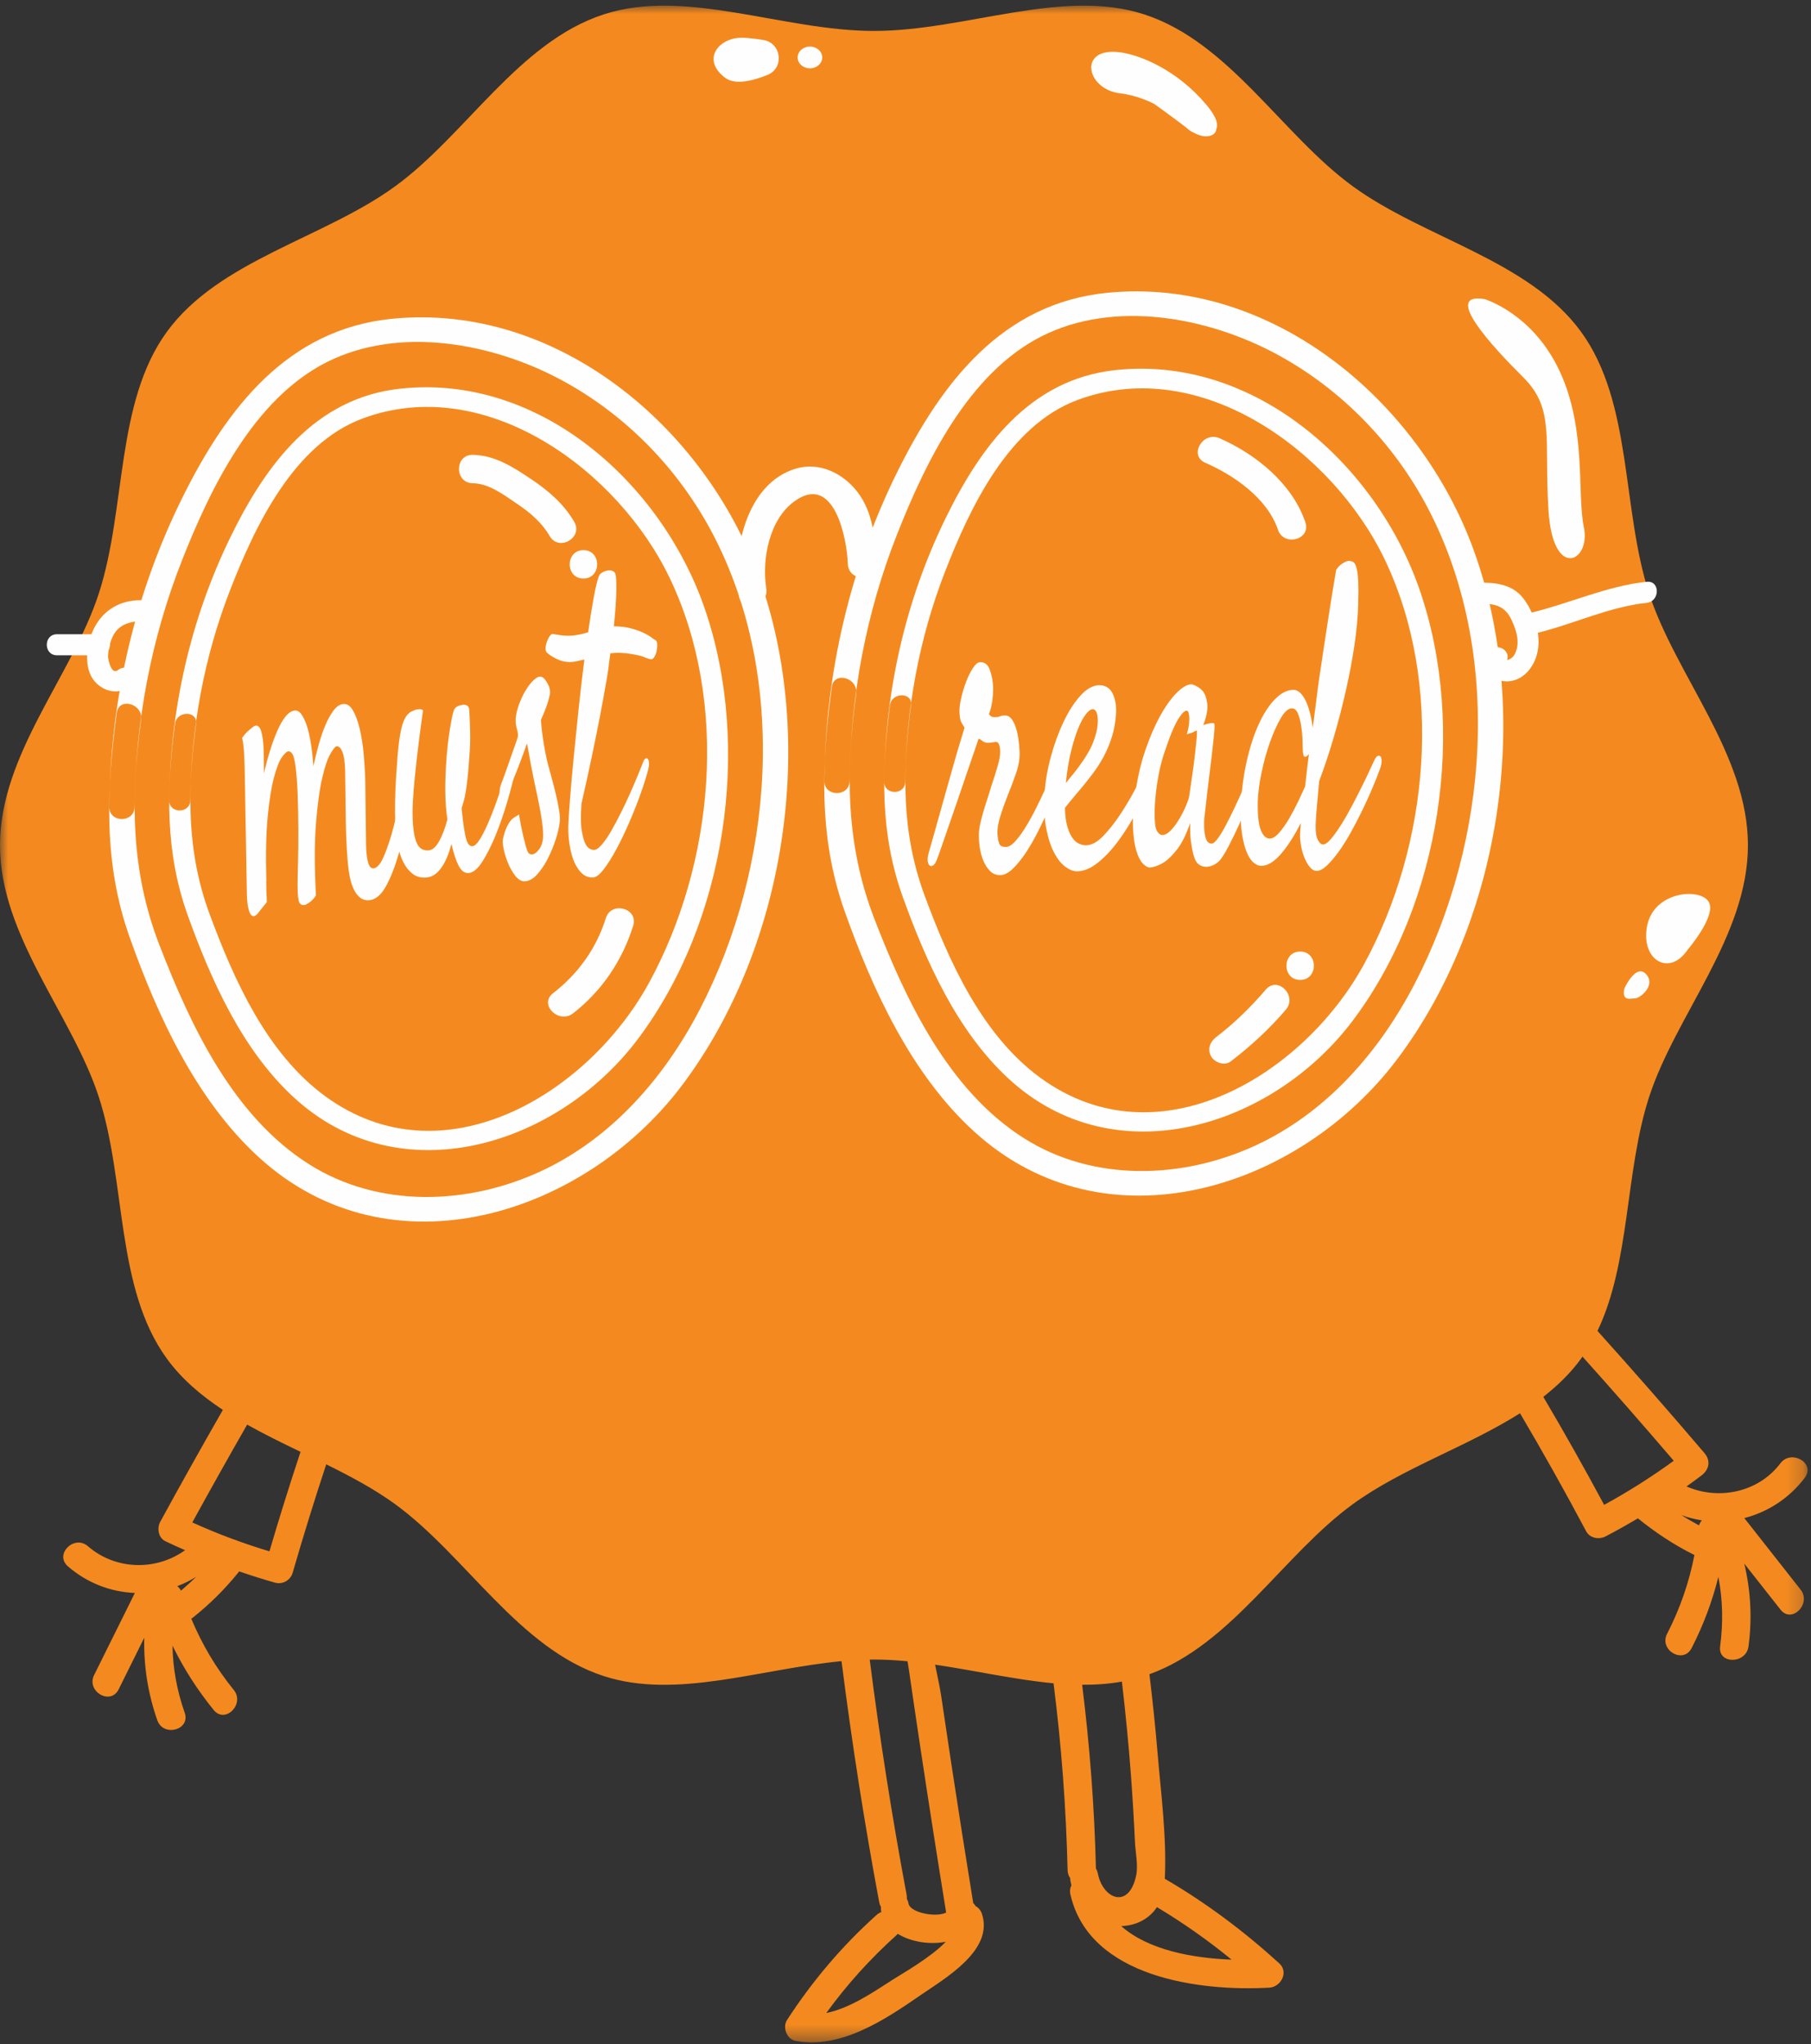 <?xml version="1.0" encoding="UTF-8" standalone="no"?>
<svg width="109px" height="123px" viewBox="0 0 109 123" version="1.1" xmlns="http://www.w3.org/2000/svg" xmlns:xlink="http://www.w3.org/1999/xlink">
    <rect x="0" y="0" width="109" height="123" fill="#333333" stroke="none"/>
    <!-- Generator: sketchtool 3.8.3 (29802) - http://www.bohemiancoding.com/sketch -->
    <title>6EABB8C3-F0E7-4742-B572-F5DAB9E5086E</title>
    <desc>Created with sketchtool.</desc>
    <defs>
        <polygon id="path-1" points="0 122.561 108.796 122.561 108.796 0.008 0 0.008"></polygon>
    </defs>
    <g id="bloom'r" stroke="none" stroke-width="1" fill="none" fill-rule="evenodd">
        <g id="bloomeur-mes-challenges" transform="translate(-574, -1210)">
            <g id="challenge-must-read" transform="translate(519, 1180)">
                <g id="badge-must-read" transform="translate(55, 30)">
                    <g id="Group-3" transform="translate(0, 0.334)">
                        <mask id="mask-2" fill="white">
                            <use xlink:href="#path-1"></use>
                        </mask>
                        <g id="Clip-2"></g>
                        <path d="M101.201,90.837 C101.605,90.986 102.017,91.088 102.431,91.151 C102.357,91.235 102.297,91.336 102.259,91.454 C101.9,91.259 101.545,91.056 101.201,90.837 M92.887,83.719 C93.745,83.049 94.521,82.3 95.16,81.422 C95.19,81.381 95.217,81.338 95.246,81.297 C97.102,83.366 98.932,85.457 100.74,87.567 C99.399,88.542 98.005,89.425 96.549,90.22 C95.373,88.027 94.152,85.861 92.887,83.719 M54.71,100.178 C54.935,101.735 55.164,103.29 55.398,104.845 C55.895,108.151 56.413,111.453 56.947,114.752 C56.364,115.062 54.773,114.774 54.679,114.202 C54.661,114.093 54.625,114.003 54.581,113.925 C54.586,113.85 54.584,113.772 54.569,113.69 C53.687,108.992 52.95,104.271 52.346,99.531 C52.431,99.529 52.517,99.527 52.602,99.527 C53.271,99.527 53.945,99.566 54.622,99.631 C54.654,99.814 54.684,99.997 54.71,100.178 M53.748,118.78 C52.603,119.514 51.175,120.507 49.731,120.797 C50.973,119.086 52.383,117.527 53.968,116.103 C53.994,116.079 54.012,116.055 54.034,116.031 C54.831,116.525 55.959,116.698 56.925,116.509 C56.024,117.456 54.299,118.427 53.748,118.78 M68.069,106.49 C68.168,107.823 68.249,109.158 68.31,110.494 C68.337,111.096 68.509,111.898 68.387,112.498 C67.96,114.594 66.373,113.942 66.076,112.398 C66.053,112.283 66.012,112.189 65.962,112.108 C65.87,108.405 65.59,104.716 65.132,101.045 C65.945,101.05 66.744,100.995 67.525,100.855 C67.743,102.73 67.929,104.608 68.069,106.49 M69.635,114.427 C71.207,115.367 72.709,116.427 74.128,117.586 C71.801,117.497 69.126,117.02 67.484,115.567 C68.421,115.536 69.18,115.11 69.635,114.427 M16.217,93.016 C14.629,92.538 13.084,91.962 11.574,91.277 C12.656,89.305 13.757,87.343 14.875,85.391 C15.911,85.972 16.998,86.503 18.089,87.029 C17.43,89.013 16.807,91.009 16.217,93.016 M10.891,95.385 C10.833,95.271 10.759,95.18 10.671,95.111 C11.062,94.963 11.442,94.778 11.805,94.551 C11.511,94.841 11.204,95.116 10.891,95.385 M108.63,88.584 C109.292,87.707 107.809,86.855 107.155,87.723 C105.836,89.471 103.445,89.959 101.508,89.111 C101.812,88.891 102.117,88.675 102.415,88.446 C102.873,88.094 102.978,87.563 102.588,87.105 C100.475,84.625 98.328,82.175 96.149,79.752 C98.135,75.605 97.797,70.164 99.257,65.674 C100.863,60.731 105.204,56.006 105.204,50.528 C105.204,45.05 100.863,40.324 99.257,35.381 C97.592,30.258 98.267,23.898 95.161,19.634 C92.024,15.327 85.739,14.016 81.429,10.882 C77.162,7.779 73.989,2.194 68.862,0.53 C63.915,-1.074 58.085,1.528 52.602,1.528 C47.12,1.528 41.29,-1.074 36.343,0.53 C31.216,2.194 28.044,7.778 23.776,10.882 C19.466,14.016 13.181,15.326 10.043,19.633 C6.938,23.897 7.612,30.258 5.947,35.381 C4.341,40.324 0,45.05 0,50.528 C0,56.005 4.341,60.731 5.947,65.674 C7.612,70.796 6.938,77.158 10.043,81.421 C10.946,82.66 12.113,83.646 13.415,84.504 C12.135,86.736 10.877,88.98 9.645,91.239 C9.437,91.619 9.525,92.201 9.951,92.406 C10.344,92.596 10.742,92.771 11.139,92.947 C9.401,94.2 6.952,94.153 5.294,92.71 C4.469,91.991 3.255,93.194 4.086,93.917 C5.25,94.93 6.677,95.462 8.117,95.521 C7.3,97.168 6.482,98.815 5.665,100.461 C5.178,101.442 6.651,102.308 7.14,101.323 C7.655,100.287 8.169,99.25 8.683,98.214 C8.643,99.889 8.896,101.55 9.468,103.18 C9.83,104.21 11.481,103.767 11.116,102.726 C10.648,101.393 10.403,100.049 10.383,98.69 C11.052,100.065 11.879,101.354 12.861,102.563 C13.554,103.416 14.757,102.202 14.069,101.356 C13.005,100.046 12.155,98.611 11.513,97.07 C11.539,97.053 11.566,97.037 11.59,97.018 C12.611,96.209 13.531,95.297 14.349,94.284 C14.365,94.264 14.378,94.242 14.392,94.222 C15.108,94.467 15.83,94.699 16.563,94.903 C17.012,95.028 17.486,94.75 17.614,94.307 C18.246,92.118 18.921,89.944 19.635,87.781 C21.098,88.504 22.521,89.26 23.776,90.173 C28.043,93.276 31.216,98.861 36.343,100.524 C40.706,101.94 45.757,100.083 50.649,99.625 C51.267,104.486 52.017,109.327 52.921,114.144 C52.942,114.252 52.98,114.34 53.025,114.418 C53.019,114.494 53.018,114.572 53.032,114.656 C53.036,114.678 53.042,114.7 53.047,114.722 C52.948,114.759 52.851,114.813 52.76,114.896 C50.677,116.766 48.892,118.872 47.369,121.219 C47.087,121.654 47.348,122.374 47.88,122.473 C50.596,122.977 53.218,121.231 55.365,119.75 C56.868,118.712 59.82,117.04 59.103,114.84 C59.028,114.609 58.886,114.454 58.717,114.361 C58.678,114.293 58.631,114.23 58.575,114.176 C58.119,111.361 57.675,108.544 57.247,105.725 C57.045,104.392 56.845,103.059 56.649,101.725 C56.566,101.162 56.415,100.507 56.282,99.836 C58.677,100.187 61.085,100.74 63.41,100.956 C63.885,104.686 64.167,108.435 64.256,112.198 C64.261,112.393 64.32,112.552 64.412,112.678 C64.413,112.734 64.417,112.792 64.428,112.852 C64.445,112.94 64.465,113.027 64.486,113.112 C64.408,113.271 64.378,113.46 64.428,113.677 C65.583,118.669 72.232,119.508 76.396,119.271 C77.092,119.231 77.578,118.341 77,117.813 C74.892,115.891 72.577,114.153 70.108,112.72 C70.227,110.238 69.879,107.618 69.672,105.158 C69.538,103.572 69.371,101.99 69.182,100.411 C74.121,98.624 77.251,93.211 81.429,90.173 C84.402,88.011 88.315,86.716 91.486,84.707 C92.865,87.045 94.196,89.411 95.468,91.81 C95.692,92.232 96.241,92.321 96.637,92.117 C97.299,91.774 97.943,91.408 98.581,91.031 C99.624,91.874 100.732,92.611 101.934,93.213 C101.951,93.222 101.968,93.225 101.984,93.233 C101.666,94.884 101.115,96.469 100.338,97.981 C99.837,98.956 101.31,99.821 101.813,98.842 C102.523,97.459 103.057,96.03 103.424,94.551 C103.69,95.917 103.72,97.317 103.531,98.735 C103.386,99.82 105.096,99.81 105.239,98.735 C105.466,97.033 105.368,95.371 104.984,93.755 C105.711,94.678 106.438,95.602 107.166,96.525 C107.845,97.388 109.046,96.173 108.373,95.318 C107.244,93.884 106.115,92.45 104.986,91.015 C106.397,90.652 107.697,89.821 108.63,88.584" id="Fill-1" fill="#F48A1F" mask="url(#mask-2)"></path>
                    </g>
                    <path d="M67.415,3.147 C68.596,3.306 70.815,4.172 72.609,6.305 C74.403,8.439 71.931,8.268 71.502,7.756 C71.072,7.244 69.481,5.866 67.415,5.616 C65.348,5.367 64.868,2.806 67.415,3.147" id="Fill-4" fill="#FEFEFE"></path>
                    <path d="M69.467,6.251 C69.467,6.251 70.564,7.031 71.502,7.756 C72.439,8.482 73.199,8.207 73.208,7.756 C73.218,7.306 71.338,6.251 71.338,6.251 L69.467,6.251 Z" id="Fill-6" fill="#FEFEFE"></path>
                    <path d="M46.195,4.508 C47.216,4.098 47.04,2.588 45.954,2.408 C45.301,2.3 44.689,2.239 44.309,2.294 C43.138,2.465 42.284,3.66 43.651,4.684 C44.221,5.111 45.222,4.9 46.195,4.508" id="Fill-8" fill="#FEFEFE"></path>
                    <path d="M49.488,3.458 C49.488,3.819 49.157,4.112 48.748,4.112 C48.339,4.112 48.008,3.819 48.008,3.458 C48.008,3.096 48.339,2.803 48.748,2.803 C49.157,2.803 49.488,3.096 49.488,3.458" id="Fill-10" fill="#FEFEFE"></path>
                    <path d="M89.352,17.998 C89.352,17.998 92.257,18.852 93.88,22.351 C95.503,25.85 94.905,29.694 95.332,31.741 C95.759,33.788 93.453,34.982 93.196,30.672 C92.94,26.362 93.583,24.597 91.681,22.706 C89.78,20.815 86.79,17.571 89.352,17.998" id="Fill-12" fill="#FEFEFE"></path>
                    <path d="M101.568,57.157 C101.568,57.157 103.39,55.043 102.821,54.231 C102.251,53.418 99.562,53.645 99.141,55.694 C98.721,57.742 100.457,58.808 101.568,57.157" id="Fill-14" fill="#FEFEFE"></path>
                    <path d="M97.767,59.478 C97.767,59.478 98.465,57.942 99.077,58.624 C99.689,59.307 98.693,60.075 98.422,60.075 C98.151,60.075 97.596,60.289 97.767,59.478" id="Fill-16" fill="#FEFEFE"></path>
                    <path d="M7.026,42.897 C6.404,47.508 6.222,51.936 7.796,56.379 C9.474,61.118 11.808,66.191 15.577,69.636 C23.486,76.865 35.147,73.137 41.043,65.317 C47.333,56.974 49.215,44.492 45.667,34.681 C42.432,25.738 33.555,18.208 23.616,19.18 C17.299,19.798 13.654,24.567 11.006,29.886 C8.119,35.686 6.639,42.081 6.578,48.552 C6.569,49.53 8.091,49.531 8.1,48.552 C8.147,43.471 9.088,38.45 10.955,33.718 C12.677,29.354 15.265,24.014 19.657,21.797 C24.032,19.589 29.641,20.638 33.787,22.867 C37.663,24.95 40.852,28.229 42.894,32.118 C47.462,40.821 46.568,52.167 42.119,60.742 C39.987,64.85 36.81,68.504 32.553,70.478 C28.159,72.516 22.804,72.707 18.617,70.068 C14.03,67.178 11.481,61.744 9.593,56.862 C7.858,52.377 7.857,48.015 8.493,43.301 C8.622,42.345 7.157,41.93 7.026,42.897" id="Fill-18" fill="#FEFEFE"></path>
                    <path d="M10.53,43.556 C10.011,47.528 9.936,51.306 11.313,55.118 C12.716,59 14.561,63.137 17.636,65.992 C24.071,71.967 33.591,68.922 38.405,62.507 C43.692,55.461 45.268,44.978 42.432,36.667 C39.852,29.11 32.497,22.464 24.072,23.39 C18.941,23.954 15.995,27.972 13.877,32.306 C11.463,37.247 10.242,42.668 10.184,48.158 C10.176,48.973 11.443,48.974 11.452,48.158 C11.497,43.83 12.277,39.554 13.847,35.515 C15.344,31.663 17.669,26.73 21.818,25.185 C29.259,22.415 37.23,28.338 40.314,34.793 C43.894,42.285 42.988,51.971 39.054,59.156 C35.414,65.805 26.679,71.151 19.578,65.967 C16.064,63.402 14.08,58.964 12.615,55.002 C11.214,51.212 11.28,47.516 11.798,43.556 C11.904,42.749 10.635,42.757 10.53,43.556" id="Fill-20" fill="#FEFEFE"></path>
                    <path d="M53.564,42.439 C53.044,46.412 52.969,50.19 54.346,54.001 C55.749,57.884 57.595,62.021 60.669,64.876 C67.105,70.85 76.625,67.805 81.438,61.391 C86.726,54.345 88.302,43.862 85.465,35.551 C82.886,27.994 75.531,21.348 67.105,22.274 C61.974,22.838 59.028,26.856 56.911,31.19 C54.497,36.131 53.275,41.551 53.218,47.042 C53.209,47.857 54.477,47.858 54.486,47.042 C54.531,42.714 55.31,38.438 56.88,34.399 C58.378,30.547 60.703,25.614 64.851,24.069 C72.293,21.298 80.264,27.222 83.348,33.676 C86.928,41.169 86.022,50.855 82.088,58.04 C78.448,64.689 69.713,70.034 62.612,64.851 C59.098,62.286 57.114,57.848 55.649,53.886 C54.247,50.095 54.314,46.4 54.832,42.439 C54.937,41.633 53.669,41.641 53.564,42.439" id="Fill-22" fill="#FEFEFE"></path>
                    <path d="M50.063,41.335 C49.441,45.946 49.259,50.374 50.833,54.817 C52.511,59.556 54.845,64.63 58.613,68.074 C66.523,75.303 78.184,71.575 84.08,63.755 C90.37,55.413 92.252,42.93 88.704,33.119 C85.468,24.176 76.592,16.646 66.653,17.618 C60.336,18.236 56.691,23.006 54.043,28.324 C51.156,34.124 49.675,40.52 49.615,46.99 C49.606,47.968 51.128,47.969 51.137,46.99 C51.184,41.909 52.125,36.888 53.992,32.156 C55.713,27.792 58.301,22.452 62.694,20.235 C67.069,18.027 72.678,19.076 76.824,21.305 C80.7,23.389 83.888,26.667 85.93,30.556 C90.499,39.259 89.605,50.605 85.155,59.18 C83.024,63.288 79.847,66.942 75.59,68.917 C71.196,70.954 65.841,71.145 61.654,68.506 C57.067,65.616 54.518,60.182 52.63,55.3 C50.895,50.815 50.894,46.453 51.53,41.739 C51.659,40.783 50.194,40.369 50.063,41.335" id="Fill-24" fill="#FEFEFE"></path>
                    <path d="M88.902,36.332 C89.838,36.305 90.54,36.369 90.974,37.297 C91.165,37.706 91.343,38.179 91.339,38.638 C91.343,38.862 91.3,39.076 91.209,39.281 C91.116,39.509 90.951,39.657 90.711,39.723 C90.95,38.942 89.727,38.608 89.488,39.386 C89.212,40.289 89.919,41.104 90.859,40.993 C91.828,40.879 92.442,39.956 92.572,39.055 C92.719,38.043 92.309,36.832 91.698,36.023 C91.022,35.13 89.943,35.035 88.902,35.065 C88.087,35.088 88.084,36.355 88.902,36.332" id="Fill-26" fill="#FEFEFE"></path>
                    <path d="M92.498,38.09 C94.722,37.552 96.822,36.519 99.114,36.275 C99.917,36.189 99.926,34.922 99.114,35.008 C96.695,35.265 94.507,36.301 92.161,36.868 C91.368,37.06 91.704,38.282 92.498,38.09" id="Fill-28" fill="#FEFEFE"></path>
                    <path d="M8.897,36.145 C6.981,35.924 5.605,37.089 5.299,38.947 C5.164,39.766 5.245,40.685 5.943,41.237 C6.586,41.745 7.366,41.713 7.991,41.221 C8.631,40.716 7.729,39.826 7.094,40.325 C6.702,40.634 6.499,39.683 6.503,39.492 C6.51,39.086 6.637,38.559 6.836,38.199 C7.249,37.452 8.121,37.322 8.897,37.411 C9.706,37.505 9.699,36.237 8.897,36.145" id="Fill-30" fill="#FEFEFE"></path>
                    <path d="M6.003,38.165 L3.429,38.165 C2.613,38.165 2.612,39.432 3.429,39.432 L6.003,39.432 C6.818,39.432 6.82,38.165 6.003,38.165" id="Fill-32" fill="#FEFEFE"></path>
                    <path d="M52.739,33.932 C52.687,32.429 52.552,30.827 51.599,29.592 C50.741,28.48 49.322,27.783 47.919,28.193 C44.904,29.075 44.051,33.2 44.474,35.858 C44.645,36.94 46.292,36.48 46.121,35.404 C45.844,33.66 46.292,31.255 47.831,30.153 C50.209,28.448 50.978,32.412 51.03,33.932 C51.068,35.028 52.777,35.033 52.739,33.932" id="Fill-34" fill="#FEFEFE"></path>
                    <path d="M20.983,52.34 C20.932,51.943 20.893,51.487 20.866,50.971 C20.839,50.455 20.821,49.923 20.813,49.375 C20.804,48.828 20.798,48.294 20.793,47.774 C20.788,47.255 20.782,46.794 20.774,46.39 C20.763,45.891 20.71,45.514 20.614,45.259 C20.517,45.004 20.395,44.888 20.245,44.911 C20.174,44.922 20.053,45.076 19.88,45.372 C19.708,45.669 19.543,46.161 19.385,46.85 C19.228,47.539 19.104,48.453 19.015,49.594 C18.925,50.735 18.925,52.165 19.015,53.885 C18.871,54.1 18.729,54.247 18.587,54.327 C18.512,54.377 18.445,54.416 18.387,54.445 C18.212,54.49 18.09,54.447 18.019,54.313 C17.948,54.18 17.911,53.834 17.911,53.275 C17.911,53.006 17.92,52.571 17.936,51.971 C17.952,51.371 17.959,50.72 17.958,50.017 C17.956,49.314 17.943,48.613 17.92,47.913 C17.896,47.214 17.851,46.609 17.785,46.099 C17.738,45.741 17.677,45.499 17.602,45.376 C17.528,45.253 17.438,45.199 17.332,45.215 C17.253,45.227 17.133,45.342 16.973,45.559 C16.812,45.777 16.653,46.177 16.496,46.76 C16.338,47.343 16.21,48.138 16.112,49.145 C16.014,50.153 15.987,51.443 16.03,53.015 L16.022,52.959 C16.024,53.113 16.027,53.267 16.029,53.42 C16.028,53.555 16.033,53.699 16.044,53.851 C16.055,54.004 16.06,54.148 16.06,54.282 L15.48,55.008 C15.442,55.052 15.39,55.088 15.326,55.118 C15.263,55.146 15.198,55.132 15.132,55.075 C15.066,55.018 15.007,54.887 14.953,54.684 C14.9,54.48 14.868,54.167 14.858,53.745 L14.727,46.223 C14.722,45.973 14.713,45.734 14.701,45.504 C14.692,45.294 14.676,45.089 14.655,44.89 C14.633,44.691 14.605,44.527 14.57,44.398 C14.7,44.223 14.818,44.09 14.923,43.996 C15.027,43.904 15.112,43.833 15.178,43.784 C15.258,43.714 15.329,43.674 15.391,43.664 C15.673,43.621 15.833,44.126 15.872,45.18 C15.876,45.488 15.881,45.94 15.887,46.536 C15.995,46.056 16.117,45.6 16.254,45.164 C16.39,44.729 16.535,44.336 16.687,43.985 C16.839,43.635 17.002,43.349 17.175,43.13 C17.349,42.91 17.532,42.786 17.726,42.756 C17.876,42.733 18.014,42.808 18.14,42.981 C18.266,43.155 18.378,43.393 18.475,43.695 C18.573,43.998 18.654,44.361 18.719,44.785 C18.783,45.208 18.831,45.649 18.864,46.106 C18.953,45.688 19.057,45.263 19.176,44.83 C19.295,44.398 19.428,44.007 19.576,43.656 C19.723,43.306 19.885,43.012 20.061,42.772 C20.236,42.534 20.425,42.398 20.628,42.367 C20.866,42.33 21.068,42.454 21.235,42.736 C21.402,43.019 21.541,43.393 21.651,43.857 C21.761,44.322 21.84,44.829 21.89,45.38 C21.939,45.932 21.971,46.466 21.984,46.984 L22.033,50.878 C22.059,51.838 22.213,52.295 22.495,52.252 C22.715,52.218 22.928,51.954 23.133,51.46 C23.339,50.966 23.526,50.388 23.696,49.726 C23.866,49.064 24.018,48.386 24.152,47.691 C24.286,46.996 24.402,46.439 24.501,46.019 C24.536,45.879 24.581,45.795 24.636,45.767 C24.691,45.74 24.743,45.756 24.791,45.815 C24.839,45.876 24.875,45.981 24.899,46.131 C24.924,46.282 24.924,46.474 24.901,46.709 C24.81,47.397 24.69,48.162 24.539,49.004 C24.388,49.846 24.206,50.64 23.993,51.385 C23.78,52.131 23.533,52.767 23.251,53.291 C22.969,53.816 22.643,54.107 22.273,54.164 C22.149,54.183 22.025,54.173 21.898,54.135 C21.772,54.097 21.648,54.01 21.527,53.874 C21.406,53.739 21.298,53.548 21.204,53.303 C21.109,53.057 21.035,52.737 20.983,52.34" id="Fill-36" fill="#FEFEFE"></path>
                    <path d="M25.657,52.804 C25.319,52.829 25.038,52.75 24.812,52.564 C24.585,52.379 24.403,52.143 24.264,51.858 C24.126,51.574 24.02,51.261 23.95,50.919 C23.879,50.579 23.834,50.266 23.815,49.98 C23.783,49.475 23.77,48.94 23.778,48.373 C23.786,47.807 23.806,47.282 23.837,46.798 C23.868,46.314 23.898,45.903 23.925,45.562 C23.952,45.223 23.971,45.01 23.984,44.925 C24.032,44.431 24.109,43.999 24.215,43.627 C24.32,43.256 24.484,42.995 24.706,42.842 C24.792,42.802 24.883,42.761 24.979,42.72 C25.058,42.698 25.139,42.683 25.224,42.676 C25.308,42.67 25.387,42.689 25.462,42.734 C25.297,43.912 25.17,44.893 25.083,45.677 C24.995,46.461 24.932,47.099 24.892,47.592 C24.848,48.152 24.828,48.602 24.832,48.939 C24.836,49.699 24.909,50.268 25.049,50.646 C25.189,51.024 25.437,51.199 25.792,51.172 C26.023,51.154 26.234,50.973 26.426,50.629 C26.618,50.285 26.786,49.846 26.93,49.311 C26.886,49.045 26.855,48.768 26.836,48.482 C26.801,47.945 26.792,47.417 26.808,46.901 C26.823,46.384 26.85,45.901 26.888,45.45 C26.926,45 26.971,44.595 27.023,44.236 C27.076,43.878 27.123,43.596 27.163,43.39 C27.234,42.979 27.307,42.724 27.381,42.626 C27.455,42.527 27.58,42.463 27.757,42.432 C27.826,42.411 27.886,42.401 27.936,42.406 C27.985,42.411 28.028,42.42 28.065,42.434 C28.174,42.476 28.234,42.573 28.244,42.725 C28.261,42.994 28.278,43.398 28.295,43.937 C28.312,44.476 28.295,45.035 28.243,45.613 C28.211,46.089 28.177,46.492 28.141,46.824 C28.104,47.157 28.067,47.438 28.028,47.669 C27.989,47.9 27.948,48.089 27.904,48.236 C27.86,48.383 27.82,48.517 27.783,48.638 C27.833,49.141 27.881,49.543 27.928,49.843 C27.974,50.144 28.022,50.373 28.072,50.529 C28.122,50.686 28.178,50.791 28.24,50.846 C28.301,50.9 28.367,50.925 28.438,50.919 C28.563,50.91 28.702,50.785 28.856,50.545 C29.01,50.306 29.167,50.007 29.326,49.648 C29.486,49.29 29.644,48.898 29.799,48.472 C29.954,48.046 30.095,47.642 30.222,47.261 C30.349,46.88 30.457,46.547 30.546,46.261 C30.634,45.975 30.69,45.798 30.712,45.729 C30.765,45.573 30.819,45.476 30.874,45.438 C30.93,45.4 30.977,45.409 31.016,45.465 C31.056,45.521 31.082,45.612 31.094,45.738 C31.107,45.863 31.096,46.004 31.061,46.158 C30.925,46.811 30.749,47.504 30.533,48.239 C30.317,48.973 30.08,49.654 29.822,50.281 C29.564,50.91 29.297,51.436 29.021,51.863 C28.745,52.29 28.474,52.513 28.208,52.533 C27.968,52.551 27.77,52.41 27.612,52.11 C27.454,51.81 27.308,51.369 27.172,50.788 C27.007,51.408 26.798,51.893 26.544,52.242 C26.29,52.591 25.994,52.778 25.657,52.804" id="Fill-38" fill="#FEFEFE"></path>
                    <path d="M31.796,51.311 C31.849,51.379 31.918,51.412 32.003,51.412 C32.088,51.412 32.172,51.379 32.256,51.311 C32.341,51.244 32.421,51.151 32.497,51.033 C32.572,50.916 32.628,50.764 32.664,50.578 C32.699,50.393 32.699,50.128 32.664,49.782 C32.628,49.437 32.572,49.066 32.497,48.67 C32.421,48.274 32.339,47.874 32.25,47.469 C32.161,47.065 32.085,46.695 32.023,46.357 C31.969,46.104 31.925,45.869 31.889,45.65 C31.854,45.464 31.82,45.283 31.789,45.106 C31.758,44.929 31.734,44.807 31.716,44.74 C31.671,44.875 31.593,45.094 31.482,45.397 C31.371,45.7 31.251,46.016 31.122,46.345 C30.993,46.673 30.87,46.977 30.755,47.255 C30.639,47.532 30.559,47.722 30.515,47.823 C30.443,47.975 30.375,48.063 30.308,48.089 C30.241,48.114 30.185,48.089 30.141,48.013 C30.096,47.937 30.072,47.827 30.067,47.684 C30.063,47.541 30.096,47.368 30.168,47.166 C30.221,47.031 30.301,46.817 30.408,46.522 C30.515,46.227 30.621,45.923 30.728,45.612 C30.835,45.3 30.933,45.022 31.022,44.777 C31.111,44.533 31.16,44.386 31.169,44.335 C31.187,44.2 31.162,44.024 31.095,43.804 C31.029,43.586 31.017,43.333 31.062,43.046 C31.097,42.81 31.177,42.536 31.302,42.225 C31.427,41.913 31.574,41.631 31.742,41.378 C31.912,41.125 32.085,40.936 32.263,40.809 C32.441,40.683 32.601,40.687 32.744,40.822 C32.859,40.957 32.953,41.104 33.024,41.264 C33.095,41.425 33.122,41.589 33.104,41.757 C33.086,41.841 33.059,41.951 33.024,42.086 C32.988,42.221 32.935,42.385 32.864,42.578 C32.792,42.772 32.69,43.021 32.557,43.324 C32.584,43.712 32.621,44.066 32.671,44.386 C32.719,44.706 32.766,44.984 32.811,45.22 C32.864,45.507 32.922,45.767 32.984,46.003 C33.064,46.307 33.149,46.619 33.238,46.938 C33.326,47.259 33.407,47.575 33.478,47.886 C33.549,48.199 33.607,48.489 33.651,48.758 C33.696,49.028 33.709,49.256 33.691,49.441 C33.665,49.728 33.587,50.073 33.458,50.477 C33.329,50.882 33.169,51.273 32.977,51.653 C32.786,52.032 32.568,52.356 32.323,52.626 C32.078,52.895 31.823,53.03 31.556,53.03 C31.369,53.03 31.189,52.92 31.015,52.702 C30.842,52.482 30.695,52.225 30.575,51.931 C30.455,51.636 30.366,51.345 30.308,51.058 C30.25,50.772 30.243,50.553 30.288,50.401 C30.341,50.199 30.39,50.039 30.435,49.921 C30.479,49.803 30.546,49.669 30.635,49.517 C30.67,49.466 30.715,49.407 30.768,49.34 C30.813,49.289 30.875,49.239 30.955,49.188 C31.035,49.138 31.129,49.079 31.236,49.011 C31.324,49.534 31.405,49.942 31.476,50.237 C31.547,50.532 31.604,50.764 31.649,50.932 C31.702,51.118 31.751,51.244 31.796,51.311" id="Fill-40" fill="#FEFEFE"></path>
                    <path d="M38.722,45.829 C38.758,45.728 38.805,45.665 38.862,45.639 C38.92,45.614 38.967,45.627 39.002,45.677 C39.038,45.728 39.058,45.812 39.063,45.93 C39.067,46.048 39.043,46.208 38.989,46.41 C38.811,47.051 38.577,47.742 38.288,48.483 C37.999,49.224 37.695,49.919 37.374,50.568 C37.054,51.217 36.742,51.752 36.44,52.173 C36.137,52.594 35.884,52.805 35.679,52.805 C35.386,52.805 35.141,52.695 34.945,52.476 C34.749,52.257 34.596,51.988 34.485,51.668 C34.373,51.348 34.296,50.998 34.251,50.619 C34.206,50.239 34.193,49.89 34.211,49.57 C34.22,49.3 34.251,48.816 34.305,48.116 C34.358,47.417 34.429,46.609 34.518,45.69 C34.607,44.771 34.707,43.786 34.818,42.733 C34.929,41.68 35.047,40.664 35.172,39.687 C35.021,39.721 34.869,39.754 34.718,39.788 C34.567,39.822 34.429,39.839 34.305,39.839 C34.02,39.839 33.751,39.775 33.497,39.649 C33.244,39.523 33.054,39.4 32.93,39.283 C32.858,39.215 32.828,39.118 32.836,38.992 C32.845,38.865 32.872,38.739 32.916,38.613 C32.961,38.486 33.016,38.377 33.083,38.284 C33.15,38.191 33.21,38.145 33.263,38.145 C33.433,38.179 33.615,38.208 33.811,38.233 C34.006,38.259 34.22,38.263 34.451,38.246 C34.62,38.229 34.783,38.204 34.938,38.17 C35.094,38.137 35.248,38.094 35.399,38.044 C35.514,37.235 35.628,36.532 35.739,35.933 C35.85,35.335 35.95,34.918 36.04,34.682 C36.066,34.598 36.126,34.527 36.22,34.467 C36.313,34.408 36.413,34.366 36.52,34.341 C36.627,34.316 36.729,34.316 36.827,34.341 C36.925,34.366 36.996,34.429 37.041,34.531 C37.085,34.665 37.103,35.011 37.094,35.567 C37.085,36.123 37.036,36.831 36.947,37.69 C37.321,37.69 37.652,37.728 37.941,37.804 C38.231,37.879 38.478,37.964 38.682,38.057 C38.887,38.149 39.051,38.242 39.176,38.334 C39.301,38.427 39.394,38.49 39.457,38.524 C39.518,38.558 39.552,38.642 39.557,38.777 C39.561,38.912 39.547,39.051 39.516,39.194 C39.485,39.337 39.434,39.459 39.363,39.56 C39.292,39.661 39.212,39.696 39.123,39.661 C39.034,39.645 38.933,39.611 38.822,39.56 C38.711,39.51 38.577,39.468 38.422,39.434 C38.266,39.4 38.082,39.367 37.868,39.333 C37.654,39.3 37.405,39.283 37.121,39.283 C37.067,39.283 37.007,39.287 36.94,39.295 C36.874,39.304 36.805,39.307 36.734,39.307 C36.698,39.577 36.665,39.843 36.633,40.104 C36.602,40.365 36.56,40.639 36.507,40.925 C36.391,41.6 36.258,42.333 36.106,43.124 C35.973,43.816 35.813,44.607 35.626,45.5 C35.439,46.393 35.23,47.345 34.998,48.356 C34.945,49.081 34.952,49.633 35.019,50.012 C35.085,50.391 35.167,50.665 35.265,50.833 C35.381,51.019 35.523,51.12 35.692,51.137 C35.826,51.171 35.988,51.082 36.18,50.872 C36.371,50.661 36.569,50.379 36.774,50.025 C36.978,49.671 37.185,49.283 37.394,48.862 C37.603,48.441 37.797,48.028 37.975,47.624 C38.153,47.219 38.308,46.853 38.442,46.524 C38.575,46.195 38.669,45.964 38.722,45.829" id="Fill-42" fill="#FEFEFE"></path>
                    <path d="M56.4,51.698 C56.333,51.883 56.259,52.006 56.177,52.065 C56.096,52.124 56.024,52.132 55.961,52.09 C55.899,52.048 55.859,51.96 55.839,51.825 C55.82,51.69 55.839,51.521 55.896,51.319 C55.925,51.218 55.99,50.991 56.091,50.637 C56.192,50.283 56.311,49.858 56.45,49.36 C56.59,48.863 56.74,48.324 56.904,47.743 C57.066,47.161 57.222,46.61 57.371,46.087 C57.519,45.565 57.656,45.097 57.781,44.684 C57.905,44.272 57.997,43.973 58.054,43.787 C57.949,43.619 57.877,43.496 57.839,43.421 C57.8,43.345 57.771,43.18 57.752,42.928 C57.733,42.709 57.761,42.422 57.839,42.068 C57.915,41.714 58.016,41.373 58.141,41.044 C58.265,40.716 58.404,40.434 58.558,40.198 C58.711,39.962 58.86,39.844 59.004,39.844 C59.272,39.844 59.462,39.996 59.572,40.299 C59.682,40.602 59.747,40.914 59.766,41.234 C59.785,41.453 59.776,41.731 59.737,42.068 C59.699,42.406 59.627,42.709 59.521,42.978 C59.55,43.012 59.588,43.05 59.637,43.092 C59.684,43.134 59.761,43.155 59.867,43.155 C60.02,43.155 60.128,43.139 60.19,43.105 C60.253,43.071 60.351,43.054 60.485,43.054 C60.648,43.054 60.782,43.126 60.888,43.269 C60.993,43.412 61.08,43.589 61.147,43.8 C61.214,44.01 61.264,44.238 61.298,44.482 C61.332,44.727 61.353,44.95 61.362,45.152 C61.392,45.573 61.329,46.011 61.176,46.466 C61.022,46.921 60.835,47.418 60.615,47.957 C60.48,48.295 60.346,48.674 60.212,49.095 C60.078,49.516 60.02,49.895 60.039,50.232 C60.059,50.452 60.092,50.628 60.14,50.763 C60.188,50.898 60.322,50.965 60.543,50.965 C60.706,50.965 60.885,50.86 61.082,50.649 C61.278,50.439 61.48,50.169 61.686,49.841 C61.892,49.512 62.096,49.15 62.298,48.754 C62.499,48.358 62.686,47.97 62.859,47.591 C63.031,47.212 63.178,46.871 63.297,46.567 C63.417,46.264 63.506,46.045 63.564,45.91 C63.611,45.776 63.674,45.683 63.751,45.632 C63.827,45.582 63.894,45.582 63.952,45.632 C64.01,45.683 64.045,45.784 64.06,45.936 C64.074,46.087 64.038,46.289 63.952,46.542 C63.894,46.711 63.796,46.981 63.657,47.351 C63.518,47.722 63.35,48.135 63.154,48.59 C62.957,49.044 62.739,49.512 62.499,49.992 C62.259,50.472 62.008,50.911 61.744,51.307 C61.48,51.703 61.217,52.027 60.953,52.28 C60.689,52.532 60.437,52.659 60.198,52.659 C59.948,52.659 59.742,52.574 59.579,52.406 C59.416,52.237 59.284,52.031 59.184,51.787 C59.083,51.543 59.011,51.273 58.968,50.978 C58.925,50.683 58.908,50.409 58.917,50.157 C58.927,49.955 58.958,49.739 59.011,49.512 C59.064,49.284 59.126,49.049 59.198,48.804 C59.27,48.56 59.347,48.316 59.428,48.071 C59.509,47.827 59.584,47.587 59.651,47.351 C59.814,46.862 59.946,46.445 60.047,46.1 C60.147,45.755 60.198,45.464 60.198,45.228 C60.198,45.076 60.179,44.941 60.14,44.823 C60.102,44.706 60.039,44.647 59.953,44.647 C59.895,44.647 59.855,44.651 59.831,44.659 C59.807,44.668 59.783,44.671 59.759,44.671 C59.735,44.671 59.701,44.676 59.658,44.684 C59.615,44.693 59.55,44.697 59.464,44.697 C59.339,44.697 59.234,44.664 59.148,44.596 C59.061,44.529 58.98,44.478 58.903,44.444 C58.865,44.562 58.778,44.815 58.644,45.203 C58.51,45.59 58.354,46.045 58.177,46.567 C57.999,47.09 57.812,47.637 57.616,48.21 C57.419,48.783 57.234,49.319 57.062,49.815 C56.889,50.312 56.743,50.734 56.623,51.079 C56.503,51.425 56.429,51.631 56.4,51.698" id="Fill-44" fill="#FEFEFE"></path>
                    <path d="M65.764,42.675 C65.649,42.675 65.513,42.776 65.355,42.978 C65.196,43.18 65.04,43.471 64.887,43.85 C64.733,44.229 64.59,44.693 64.456,45.24 C64.321,45.788 64.22,46.416 64.153,47.123 C64.268,46.972 64.393,46.816 64.527,46.656 C64.661,46.496 64.796,46.323 64.93,46.138 C65.342,45.582 65.63,45.093 65.793,44.672 C65.956,44.251 66.047,43.888 66.067,43.585 C66.085,43.265 66.067,43.033 66.009,42.89 C65.952,42.747 65.87,42.675 65.764,42.675 M69.447,46.567 C69.159,47.309 68.833,48.029 68.469,48.729 C68.104,49.428 67.718,50.051 67.311,50.599 C66.903,51.147 66.486,51.589 66.059,51.926 C65.632,52.263 65.218,52.431 64.815,52.431 C64.604,52.431 64.376,52.343 64.132,52.166 C63.887,51.989 63.664,51.715 63.463,51.345 C63.261,50.974 63.101,50.494 62.981,49.904 C62.861,49.314 62.825,48.598 62.873,47.755 C62.911,47.065 63.033,46.336 63.24,45.569 C63.446,44.802 63.7,44.099 64.003,43.458 C64.305,42.818 64.645,42.287 65.023,41.866 C65.402,41.445 65.784,41.234 66.167,41.234 C66.531,41.234 66.795,41.395 66.958,41.715 C67.121,42.035 67.193,42.431 67.174,42.902 C67.145,43.425 67.061,43.905 66.923,44.343 C66.783,44.781 66.618,45.177 66.426,45.531 C66.234,45.885 66.03,46.205 65.815,46.492 C65.599,46.778 65.395,47.039 65.203,47.275 C64.992,47.528 64.791,47.768 64.599,47.995 C64.407,48.223 64.24,48.429 64.096,48.614 C64.105,49.036 64.148,49.39 64.225,49.676 C64.302,49.963 64.398,50.194 64.513,50.371 C64.628,50.548 64.76,50.675 64.908,50.751 C65.057,50.826 65.208,50.864 65.361,50.864 C65.687,50.864 66.028,50.683 66.383,50.321 C66.738,49.959 67.085,49.521 67.426,49.006 C67.766,48.493 68.083,47.958 68.375,47.402 C68.668,46.845 68.91,46.365 69.102,45.961 C69.169,45.826 69.238,45.746 69.31,45.72 C69.382,45.695 69.44,45.712 69.483,45.771 C69.526,45.83 69.548,45.931 69.548,46.074 C69.548,46.218 69.514,46.382 69.447,46.567" id="Fill-46" fill="#FEFEFE"></path>
                    <path d="M71.576,47.907 C71.624,47.57 71.681,47.174 71.748,46.719 C71.815,46.264 71.873,45.826 71.921,45.405 C71.969,44.984 72.005,44.634 72.029,44.356 C72.053,44.078 72.046,43.947 72.007,43.964 C71.959,43.981 71.906,44.006 71.849,44.04 C71.801,44.073 71.739,44.099 71.662,44.116 C71.585,44.133 71.508,44.158 71.432,44.191 C71.508,43.922 71.554,43.699 71.569,43.521 C71.583,43.345 71.585,43.206 71.576,43.105 C71.566,42.987 71.547,42.894 71.518,42.827 C71.412,42.675 71.228,42.797 70.964,43.193 C70.7,43.589 70.396,44.318 70.051,45.379 C69.907,45.818 69.792,46.285 69.706,46.782 C69.619,47.28 69.559,47.747 69.526,48.185 C69.492,48.623 69.485,49.007 69.504,49.335 C69.523,49.664 69.562,49.879 69.619,49.98 C69.725,50.165 69.845,50.254 69.979,50.245 C70.113,50.237 70.25,50.169 70.389,50.043 C70.528,49.916 70.667,49.752 70.806,49.55 C70.945,49.348 71.07,49.137 71.18,48.918 C71.29,48.699 71.382,48.497 71.453,48.312 C71.525,48.126 71.566,47.992 71.576,47.907 M75.791,46.795 C75.656,47.132 75.484,47.549 75.272,48.046 C75.061,48.543 74.843,49.04 74.618,49.537 C74.393,50.035 74.172,50.489 73.956,50.902 C73.741,51.315 73.561,51.606 73.417,51.774 C73.321,51.875 73.21,51.959 73.086,52.027 C72.961,52.094 72.835,52.136 72.705,52.153 C72.576,52.17 72.453,52.157 72.338,52.115 C72.223,52.073 72.122,52.002 72.036,51.901 C71.95,51.783 71.878,51.614 71.82,51.395 C71.772,51.21 71.727,50.965 71.683,50.662 C71.64,50.359 71.624,49.98 71.633,49.525 C71.403,50.199 71.149,50.717 70.871,51.079 C70.593,51.442 70.329,51.707 70.08,51.875 C69.792,52.06 69.504,52.17 69.217,52.204 C69.082,52.204 68.938,52.124 68.785,51.964 C68.632,51.804 68.502,51.551 68.397,51.206 C68.291,50.86 68.224,50.414 68.195,49.866 C68.166,49.318 68.205,48.665 68.31,47.907 C68.444,46.879 68.658,45.944 68.95,45.101 C69.243,44.259 69.562,43.539 69.907,42.94 C70.252,42.342 70.593,41.891 70.928,41.588 C71.264,41.285 71.542,41.15 71.763,41.184 C72.022,41.268 72.232,41.403 72.395,41.588 C72.53,41.756 72.619,42.005 72.662,42.334 C72.705,42.662 72.626,43.096 72.424,43.635 C72.558,43.585 72.671,43.551 72.762,43.534 C72.853,43.518 72.923,43.509 72.971,43.509 C73.029,43.509 73.067,43.518 73.086,43.534 C73.096,43.568 73.1,43.64 73.1,43.749 C73.1,43.859 73.086,44.057 73.057,44.343 C73.029,44.63 72.986,45.017 72.928,45.506 C72.87,45.995 72.793,46.627 72.697,47.401 C72.678,47.553 72.662,47.692 72.647,47.819 L72.604,48.198 C72.59,48.324 72.573,48.472 72.554,48.64 C72.535,48.809 72.511,49.019 72.482,49.272 C72.472,49.423 72.47,49.588 72.475,49.765 C72.479,49.942 72.496,50.106 72.525,50.258 C72.554,50.409 72.599,50.532 72.662,50.624 C72.724,50.717 72.813,50.763 72.928,50.763 C73.023,50.763 73.149,50.658 73.302,50.447 C73.455,50.237 73.618,49.967 73.791,49.638 C73.963,49.31 74.144,48.948 74.33,48.552 C74.517,48.156 74.692,47.772 74.856,47.401 C75.018,47.031 75.165,46.703 75.294,46.416 C75.424,46.129 75.517,45.919 75.575,45.784 C75.651,45.632 75.728,45.544 75.805,45.518 C75.881,45.493 75.939,45.531 75.977,45.632 C76.016,45.733 76.023,45.885 75.999,46.087 C75.975,46.289 75.906,46.525 75.791,46.795" id="Fill-48" fill="#FEFEFE"></path>
                    <path d="M78.552,47.326 C78.591,47.006 78.627,46.685 78.66,46.365 C78.694,46.045 78.735,45.717 78.783,45.379 C78.763,45.396 78.746,45.413 78.732,45.43 C78.718,45.447 78.701,45.464 78.682,45.48 C78.576,45.565 78.504,45.561 78.466,45.468 C78.428,45.376 78.409,45.228 78.409,45.026 C78.409,44.925 78.403,44.744 78.394,44.482 C78.385,44.221 78.358,43.951 78.315,43.673 C78.272,43.395 78.207,43.151 78.121,42.94 C78.034,42.73 77.915,42.624 77.761,42.624 C77.541,42.624 77.315,42.823 77.085,43.218 C76.855,43.614 76.639,44.095 76.438,44.659 C76.237,45.224 76.068,45.826 75.934,46.466 C75.8,47.107 75.724,47.68 75.704,48.185 C75.685,48.994 75.742,49.575 75.877,49.929 C76.011,50.283 76.193,50.46 76.424,50.46 C76.596,50.46 76.785,50.342 76.992,50.106 C77.198,49.87 77.399,49.584 77.596,49.247 C77.792,48.91 77.975,48.564 78.143,48.21 C78.31,47.856 78.447,47.562 78.552,47.326 M79.401,46.997 C79.353,47.519 79.308,48.017 79.264,48.488 C79.221,48.96 79.195,49.339 79.186,49.626 C79.176,50.047 79.219,50.35 79.315,50.536 C79.411,50.721 79.516,50.814 79.631,50.814 C79.765,50.814 79.931,50.696 80.127,50.46 C80.324,50.224 80.533,49.929 80.753,49.575 C80.974,49.221 81.194,48.834 81.415,48.413 C81.635,47.992 81.839,47.591 82.026,47.212 C82.213,46.833 82.372,46.5 82.501,46.214 C82.631,45.927 82.719,45.742 82.767,45.658 C82.825,45.556 82.884,45.497 82.947,45.48 C83.009,45.464 83.059,45.48 83.098,45.531 C83.136,45.582 83.156,45.675 83.156,45.809 C83.156,45.944 83.117,46.112 83.041,46.315 C82.925,46.635 82.776,47.01 82.595,47.439 C82.412,47.869 82.211,48.312 81.991,48.766 C81.77,49.221 81.537,49.668 81.293,50.106 C81.048,50.544 80.804,50.932 80.559,51.269 C80.315,51.606 80.079,51.879 79.854,52.09 C79.629,52.301 79.425,52.406 79.243,52.406 C79.109,52.406 78.982,52.339 78.862,52.204 C78.742,52.069 78.634,51.892 78.538,51.673 C78.442,51.454 78.368,51.21 78.315,50.94 C78.262,50.671 78.241,50.401 78.25,50.131 C78.26,50.014 78.274,49.811 78.293,49.525 C77.891,50.317 77.486,50.944 77.078,51.408 C76.67,51.871 76.28,52.103 75.906,52.103 C75.771,52.103 75.627,52.044 75.474,51.926 C75.321,51.808 75.184,51.614 75.064,51.344 C74.944,51.075 74.846,50.721 74.77,50.283 C74.693,49.845 74.664,49.314 74.683,48.69 C74.712,47.713 74.822,46.787 75.014,45.91 C75.206,45.034 75.447,44.271 75.74,43.623 C76.033,42.974 76.364,42.46 76.733,42.081 C77.102,41.702 77.474,41.512 77.847,41.512 C78.01,41.512 78.159,41.584 78.293,41.727 C78.428,41.87 78.543,42.055 78.639,42.283 C78.735,42.511 78.814,42.759 78.876,43.029 C78.939,43.298 78.984,43.551 79.013,43.787 C79.08,43.298 79.143,42.818 79.2,42.346 C79.257,41.875 79.315,41.428 79.372,41.007 C79.468,40.384 79.569,39.709 79.675,38.985 C79.77,38.362 79.881,37.645 80.005,36.836 C80.13,36.027 80.269,35.177 80.422,34.283 C80.518,34.149 80.61,34.047 80.696,33.98 C80.782,33.913 80.864,33.862 80.94,33.828 C81.027,33.778 81.108,33.752 81.185,33.752 C81.28,33.752 81.367,33.774 81.444,33.816 C81.521,33.858 81.585,33.967 81.638,34.144 C81.691,34.321 81.726,34.587 81.746,34.94 C81.765,35.294 81.765,35.775 81.746,36.381 C81.726,37.123 81.652,37.932 81.523,38.808 C81.393,39.684 81.223,40.59 81.012,41.525 C80.801,42.46 80.559,43.395 80.286,44.331 C80.012,45.266 79.718,46.155 79.401,46.997" id="Fill-50" fill="#FEFEFE"></path>
                    <path d="M28.451,29.078 C29.438,29.092 30.318,29.778 31.11,30.309 C31.904,30.841 32.6,31.428 33.086,32.26 C33.641,33.208 35.118,32.35 34.561,31.399 C33.928,30.314 33.007,29.528 31.973,28.835 C30.893,28.111 29.789,27.39 28.451,27.371 C27.351,27.356 27.35,29.063 28.451,29.078" id="Fill-52" fill="#FEFEFE"></path>
                    <path d="M35.115,34.812 C36.215,34.812 36.217,33.105 35.115,33.105 C34.016,33.105 34.014,34.812 35.115,34.812" id="Fill-54" fill="#FEFEFE"></path>
                    <path d="M36.463,55.25 C35.891,57.081 34.795,58.596 33.283,59.77 C32.416,60.443 33.633,61.644 34.491,60.977 C36.229,59.628 37.456,57.798 38.111,55.704 C38.439,54.653 36.791,54.203 36.463,55.25" id="Fill-56" fill="#FEFEFE"></path>
                    <path d="M72.536,27.843 C74.296,28.617 76.271,29.978 76.92,31.88 C77.272,32.914 78.923,32.47 78.567,31.426 C77.771,29.093 75.597,27.336 73.399,26.369 C72.402,25.93 71.532,27.4 72.536,27.843" id="Fill-58" fill="#FEFEFE"></path>
                    <path d="M74.066,63.876 C75.283,62.946 76.399,61.92 77.394,60.754 C78.104,59.923 76.901,58.71 76.186,59.547 C75.291,60.595 74.3,61.564 73.203,62.402 C72.834,62.684 72.649,63.134 72.897,63.57 C73.103,63.933 73.7,64.155 74.066,63.876" id="Fill-60" fill="#FEFEFE"></path>
                    <path d="M78.254,58.966 C79.353,58.966 79.355,57.259 78.254,57.259 C77.155,57.259 77.153,58.966 78.254,58.966" id="Fill-62" fill="#FEFEFE"></path>
                </g>
            </g>
        </g>
    </g>
</svg>
